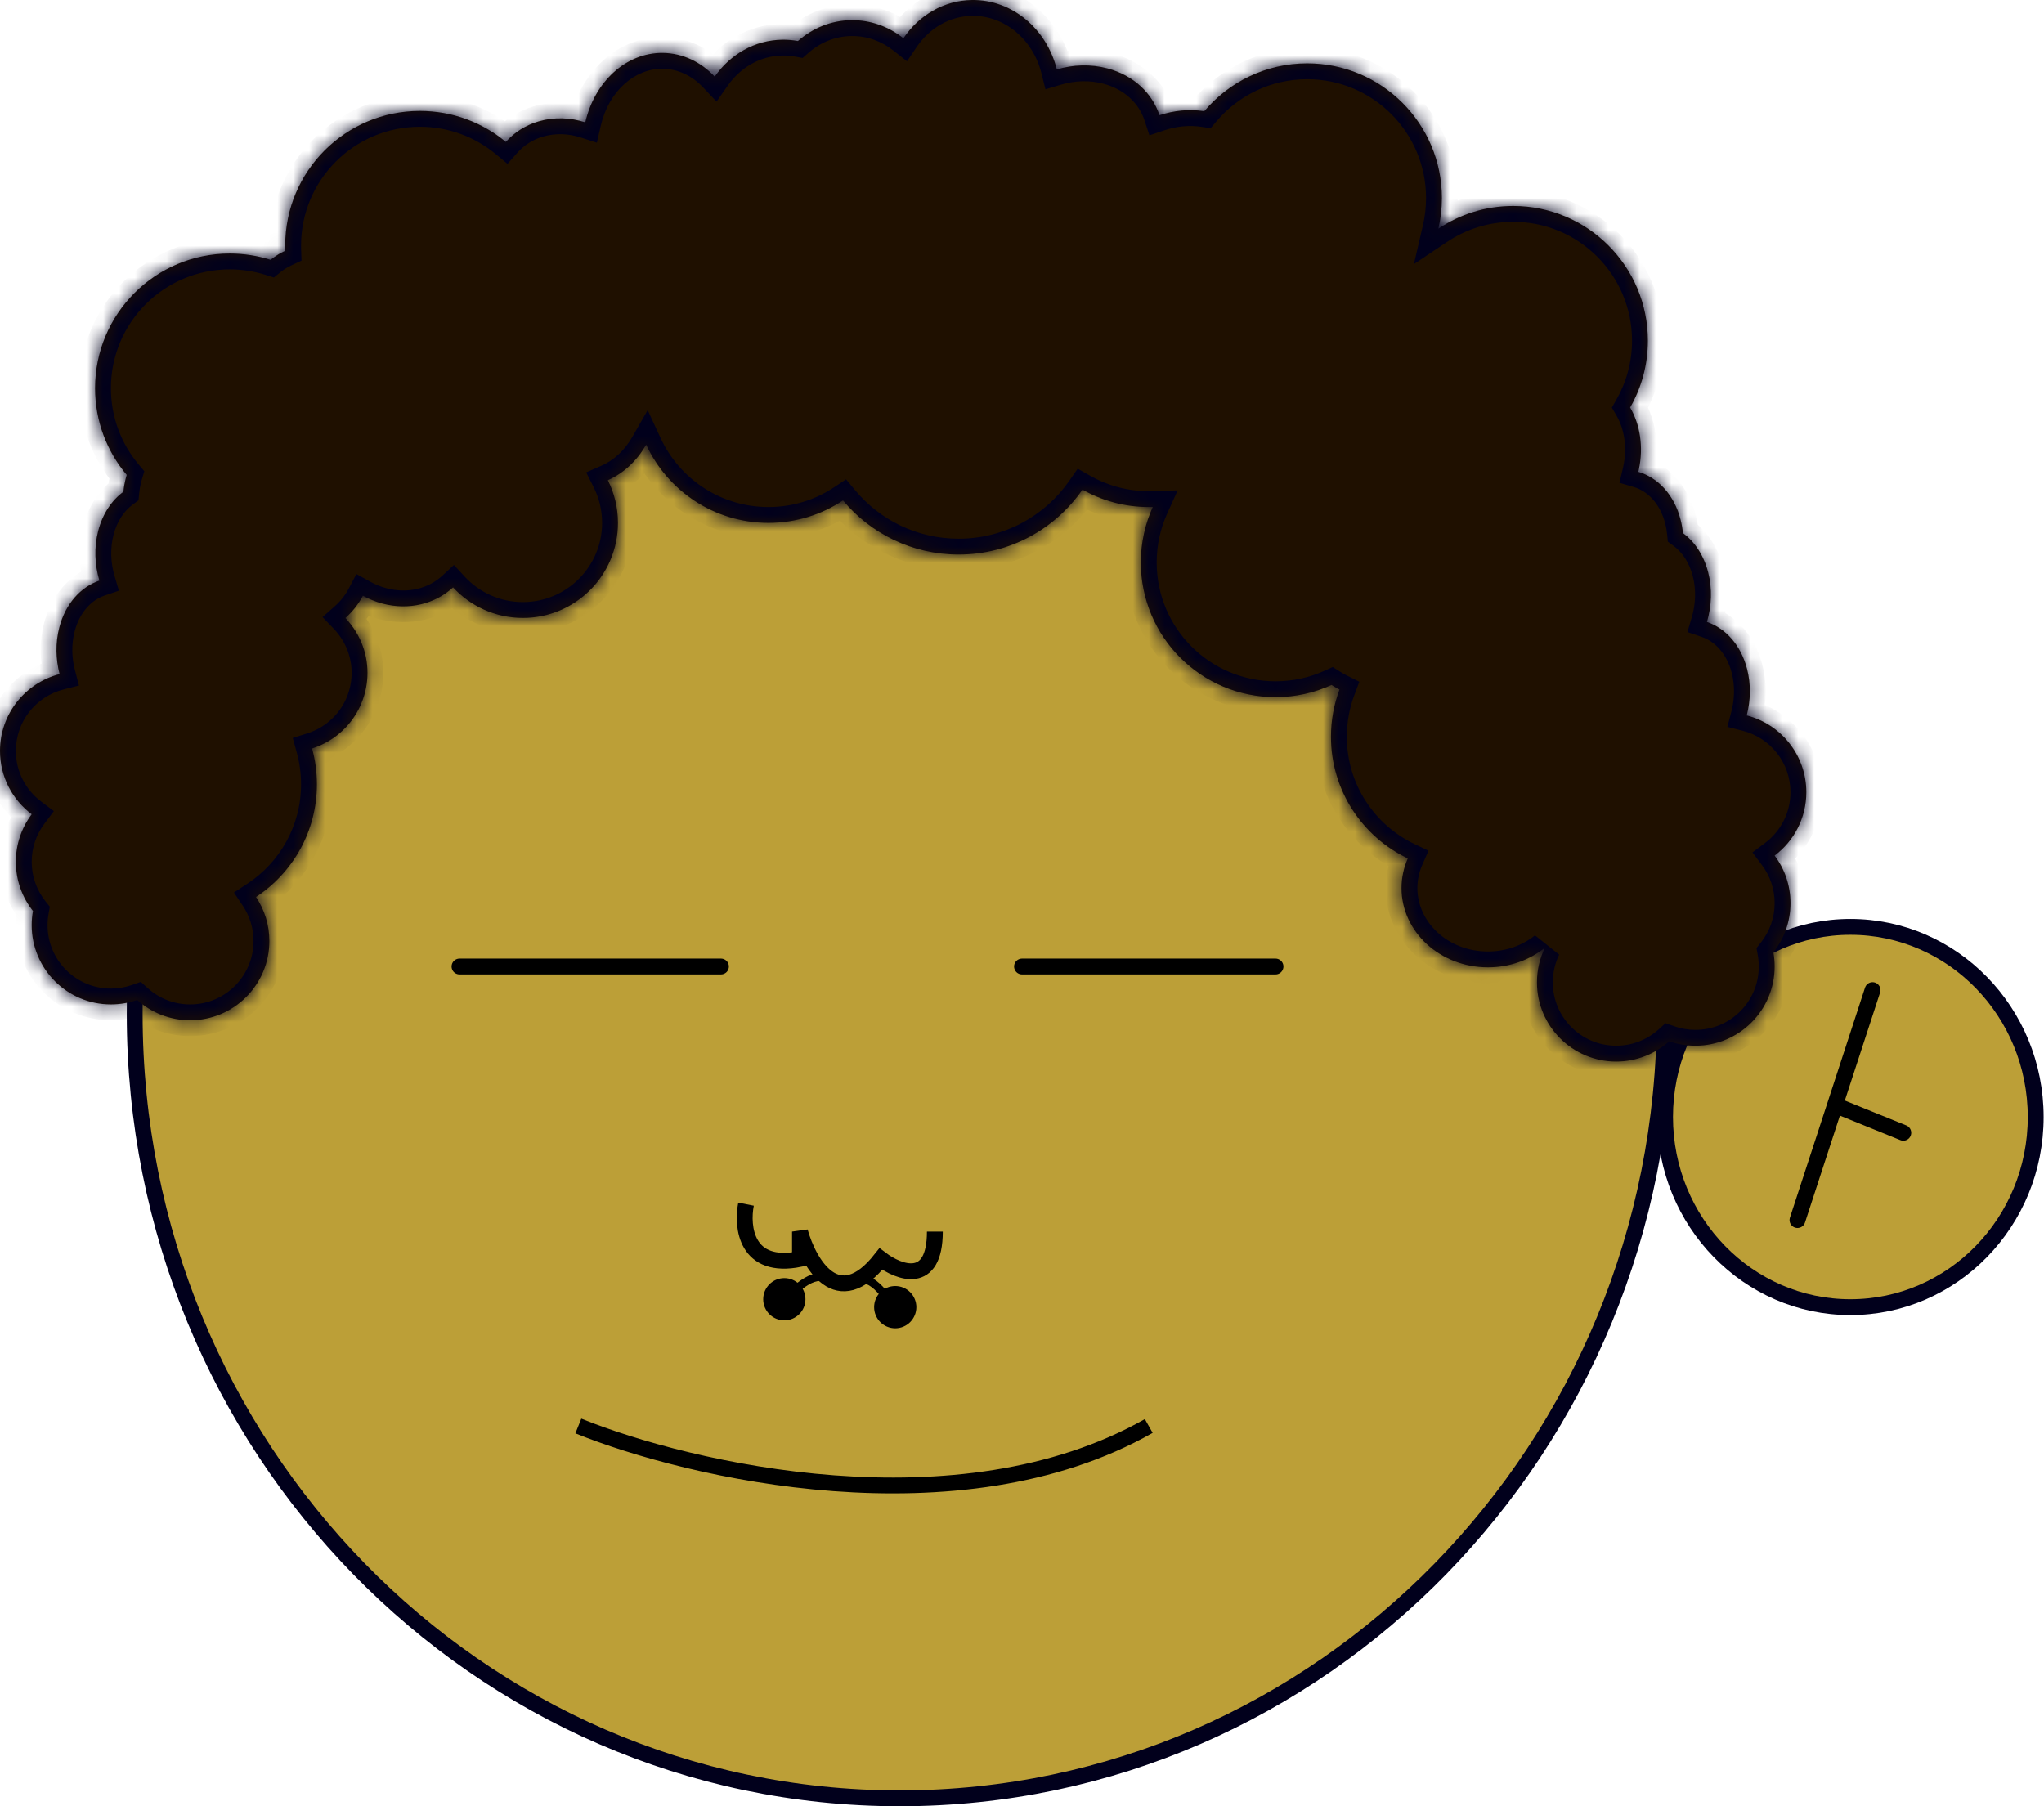 <svg width="129" height="114" viewBox="0 0 129 114" fill="none" xmlns="http://www.w3.org/2000/svg">
<path d="M105.061 64C105.061 91.35 83.433 113.5 56.781 113.5C30.128 113.5 8.5 91.35 8.5 64C8.5 36.65 30.128 14.5 56.781 14.5C83.433 14.5 105.061 36.65 105.061 64Z" fill="#BC9F37" stroke="#01001C"/>
<path d="M128.476 70.5C128.476 77.139 123.228 82.5 116.781 82.5C110.333 82.5 105.085 77.139 105.085 70.5C105.085 63.861 110.333 58.5 116.781 58.5C123.228 58.5 128.476 63.861 128.476 70.5Z" fill="#BC9F37" stroke="#01001C"/>
<path d="M118.18 62.49L115.811 69.747M113.441 77.004L115.811 69.747M115.811 69.747L120.121 71.493" stroke="black" stroke-linecap="round"/>
<mask id="path-4-inside-1_699_313" fill="white">
<path fill-rule="evenodd" clip-rule="evenodd" d="M73.177 7.272C72.721 5.887 71.553 4.759 69.899 4.319C68.835 4.036 67.724 4.078 66.697 4.381C66.059 1.834 63.894 -0.03 61.348 0C59.564 0.021 57.993 0.968 57.017 2.414C56.095 1.683 54.956 1.257 53.728 1.272C52.448 1.287 51.279 1.778 50.359 2.587C50.041 2.529 49.714 2.5 49.381 2.504C47.63 2.525 46.085 3.436 45.107 4.835C44.24 3.919 43.098 3.355 41.84 3.339C39.507 3.309 37.523 5.173 36.939 7.72C35.997 7.416 34.979 7.374 34.004 7.657C33.161 7.902 32.456 8.359 31.924 8.955C30.452 7.734 28.562 7 26.5 7C21.806 7 18 10.806 18 15.5C18 15.607 18.002 15.714 18.006 15.82C17.672 15.975 17.36 16.169 17.076 16.397C16.264 16.139 15.398 16 14.5 16C9.806 16 6 19.806 6 24.5C6 26.585 6.75 28.494 7.996 29.973C7.975 30.041 7.956 30.11 7.938 30.18C7.865 30.462 7.816 30.748 7.788 31.036C7.051 31.577 6.475 32.427 6.196 33.51C5.928 34.55 5.975 35.644 6.272 36.645C5.095 37.045 4.129 38.1 3.74 39.611C3.49 40.582 3.514 41.601 3.761 42.546C1.599 43.098 0 45.058 0 47.392C0 49.027 0.785 50.48 2 51.392C1.372 52.227 1 53.266 1 54.392C1 55.565 1.404 56.643 2.08 57.496C2.027 57.786 2 58.086 2 58.392C2 61.153 4.239 63.392 7 63.392C7.581 63.392 8.139 63.293 8.658 63.11C9.543 63.907 10.715 64.392 12 64.392C14.761 64.392 17 62.153 17 59.392C17 58.363 16.689 57.407 16.157 56.612C18.471 55.093 20 52.475 20 49.5C20 48.717 19.894 47.959 19.696 47.239C20.074 47.12 20.444 46.953 20.797 46.738C23.154 45.299 23.898 42.222 22.46 39.865C22.267 39.549 22.045 39.262 21.799 39.005C22.257 38.6 22.627 38.122 22.903 37.599C23.283 37.809 23.694 37.976 24.128 38.092C25.821 38.542 27.474 38.105 28.593 37.072C29.689 38.258 31.258 39 33 39C36.314 39 39 36.314 39 33C39 32.032 38.77 31.116 38.363 30.307C39.317 29.89 40.172 29.129 40.781 28.064C42.129 30.978 45.078 33 48.5 33C50.239 33 51.855 32.478 53.202 31.582C54.945 33.671 57.567 35 60.5 35C63.74 35 66.602 33.378 68.316 30.901C69.552 31.601 70.979 32 72.5 32C72.585 32 72.669 31.999 72.753 31.996C72.269 33.065 72 34.251 72 35.5C72 40.194 75.806 44 80.5 44C81.76 44 82.957 43.726 84.032 43.233C84.122 43.291 84.214 43.346 84.309 43.398C84.384 43.441 84.46 43.481 84.537 43.52C84.19 44.447 84 45.451 84 46.5C84 49.887 85.981 52.812 88.848 54.178C88.593 54.757 88.452 55.39 88.452 56.053C88.452 58.814 90.894 61.053 93.907 61.053C95.284 61.053 96.542 60.585 97.502 59.814C97.18 60.474 97 61.216 97 62C97 64.761 99.239 67 102 67C103.285 67 104.457 66.515 105.342 65.719C105.861 65.901 106.419 66 107 66C109.761 66 112 63.761 112 61C112 60.694 111.973 60.395 111.92 60.104C112.596 59.251 113 58.173 113 57C113 55.874 112.628 54.836 112 54C113.215 53.088 114 51.636 114 50C114 47.666 112.401 45.706 110.239 45.155C110.486 44.209 110.51 43.19 110.26 42.219C109.871 40.709 108.905 39.653 107.728 39.253C108.025 38.253 108.072 37.158 107.804 36.118C107.525 35.035 106.949 34.186 106.212 33.644C106.184 33.357 106.135 33.07 106.062 32.788C105.658 31.221 104.634 30.144 103.398 29.78C103.409 29.734 103.419 29.687 103.429 29.641C103.737 28.196 103.503 26.788 102.88 25.72C103.593 24.476 104 23.036 104 21.5C104 16.806 100.194 13 95.5 13C93.754 13 92.13 13.527 90.78 14.43C90.924 13.81 91 13.164 91 12.5C91 7.806 87.194 4 82.5 4C79.894 4 77.563 5.172 76.004 7.018C75.049 6.872 74.077 6.971 73.177 7.272Z"/>
</mask>
<path fill-rule="evenodd" clip-rule="evenodd" d="M73.177 7.272C72.721 5.887 71.553 4.759 69.899 4.319C68.835 4.036 67.724 4.078 66.697 4.381C66.059 1.834 63.894 -0.03 61.348 0C59.564 0.021 57.993 0.968 57.017 2.414C56.095 1.683 54.956 1.257 53.728 1.272C52.448 1.287 51.279 1.778 50.359 2.587C50.041 2.529 49.714 2.5 49.381 2.504C47.63 2.525 46.085 3.436 45.107 4.835C44.24 3.919 43.098 3.355 41.84 3.339C39.507 3.309 37.523 5.173 36.939 7.72C35.997 7.416 34.979 7.374 34.004 7.657C33.161 7.902 32.456 8.359 31.924 8.955C30.452 7.734 28.562 7 26.5 7C21.806 7 18 10.806 18 15.5C18 15.607 18.002 15.714 18.006 15.82C17.672 15.975 17.36 16.169 17.076 16.397C16.264 16.139 15.398 16 14.5 16C9.806 16 6 19.806 6 24.5C6 26.585 6.75 28.494 7.996 29.973C7.975 30.041 7.956 30.11 7.938 30.18C7.865 30.462 7.816 30.748 7.788 31.036C7.051 31.577 6.475 32.427 6.196 33.51C5.928 34.55 5.975 35.644 6.272 36.645C5.095 37.045 4.129 38.1 3.74 39.611C3.49 40.582 3.514 41.601 3.761 42.546C1.599 43.098 0 45.058 0 47.392C0 49.027 0.785 50.48 2 51.392C1.372 52.227 1 53.266 1 54.392C1 55.565 1.404 56.643 2.08 57.496C2.027 57.786 2 58.086 2 58.392C2 61.153 4.239 63.392 7 63.392C7.581 63.392 8.139 63.293 8.658 63.11C9.543 63.907 10.715 64.392 12 64.392C14.761 64.392 17 62.153 17 59.392C17 58.363 16.689 57.407 16.157 56.612C18.471 55.093 20 52.475 20 49.5C20 48.717 19.894 47.959 19.696 47.239C20.074 47.12 20.444 46.953 20.797 46.738C23.154 45.299 23.898 42.222 22.46 39.865C22.267 39.549 22.045 39.262 21.799 39.005C22.257 38.6 22.627 38.122 22.903 37.599C23.283 37.809 23.694 37.976 24.128 38.092C25.821 38.542 27.474 38.105 28.593 37.072C29.689 38.258 31.258 39 33 39C36.314 39 39 36.314 39 33C39 32.032 38.77 31.116 38.363 30.307C39.317 29.89 40.172 29.129 40.781 28.064C42.129 30.978 45.078 33 48.5 33C50.239 33 51.855 32.478 53.202 31.582C54.945 33.671 57.567 35 60.5 35C63.74 35 66.602 33.378 68.316 30.901C69.552 31.601 70.979 32 72.5 32C72.585 32 72.669 31.999 72.753 31.996C72.269 33.065 72 34.251 72 35.5C72 40.194 75.806 44 80.5 44C81.76 44 82.957 43.726 84.032 43.233C84.122 43.291 84.214 43.346 84.309 43.398C84.384 43.441 84.46 43.481 84.537 43.52C84.19 44.447 84 45.451 84 46.5C84 49.887 85.981 52.812 88.848 54.178C88.593 54.757 88.452 55.39 88.452 56.053C88.452 58.814 90.894 61.053 93.907 61.053C95.284 61.053 96.542 60.585 97.502 59.814C97.18 60.474 97 61.216 97 62C97 64.761 99.239 67 102 67C103.285 67 104.457 66.515 105.342 65.719C105.861 65.901 106.419 66 107 66C109.761 66 112 63.761 112 61C112 60.694 111.973 60.395 111.92 60.104C112.596 59.251 113 58.173 113 57C113 55.874 112.628 54.836 112 54C113.215 53.088 114 51.636 114 50C114 47.666 112.401 45.706 110.239 45.155C110.486 44.209 110.51 43.19 110.26 42.219C109.871 40.709 108.905 39.653 107.728 39.253C108.025 38.253 108.072 37.158 107.804 36.118C107.525 35.035 106.949 34.186 106.212 33.644C106.184 33.357 106.135 33.07 106.062 32.788C105.658 31.221 104.634 30.144 103.398 29.78C103.409 29.734 103.419 29.687 103.429 29.641C103.737 28.196 103.503 26.788 102.88 25.72C103.593 24.476 104 23.036 104 21.5C104 16.806 100.194 13 95.5 13C93.754 13 92.13 13.527 90.78 14.43C90.924 13.81 91 13.164 91 12.5C91 7.806 87.194 4 82.5 4C79.894 4 77.563 5.172 76.004 7.018C75.049 6.872 74.077 6.971 73.177 7.272Z" fill="#1F1000"/>
<path d="M69.899 4.319L69.642 5.285L69.642 5.285L69.899 4.319ZM73.177 7.272L72.228 7.585L72.542 8.54L73.495 8.221L73.177 7.272ZM66.697 4.381L65.727 4.624L65.98 5.636L66.98 5.34L66.697 4.381ZM61.348 0L61.337 -1L61.348 0ZM57.017 2.414L56.396 3.198L57.243 3.869L57.847 2.973L57.017 2.414ZM53.728 1.272L53.74 2.272L53.728 1.272ZM50.359 2.587L50.179 3.571L50.656 3.659L51.02 3.338L50.359 2.587ZM49.381 2.504L49.392 3.504L49.392 3.504L49.381 2.504ZM45.107 4.835L44.38 5.522L45.223 6.414L45.926 5.408L45.107 4.835ZM41.84 3.339L41.853 2.339L41.853 2.339L41.84 3.339ZM36.939 7.72L36.632 8.672L37.67 9.006L37.913 7.943L36.939 7.72ZM34.004 7.657L33.725 6.697L33.725 6.697L34.004 7.657ZM31.924 8.955L31.286 9.725L32.028 10.341L32.67 9.621L31.924 8.955ZM18.006 15.82L18.426 16.728L19.03 16.448L19.005 15.783L18.006 15.82ZM17.076 16.397L16.773 17.351L17.286 17.513L17.704 17.175L17.076 16.397ZM7.996 29.973L8.953 30.261L9.109 29.742L8.761 29.328L7.996 29.973ZM7.938 30.18L8.906 30.429L8.906 30.429L7.938 30.18ZM7.788 31.036L8.38 31.842L8.741 31.577L8.784 31.131L7.788 31.036ZM6.196 33.51L5.227 33.26L5.227 33.26L6.196 33.51ZM6.272 36.645L6.595 37.591L7.505 37.281L7.231 36.359L6.272 36.645ZM3.74 39.611L4.708 39.861L4.708 39.861L3.74 39.611ZM3.761 42.546L4.008 43.515L4.982 43.267L4.728 42.294L3.761 42.546ZM2 51.392L2.799 51.992L3.4 51.193L2.6 50.592L2 51.392ZM2.08 57.496L3.064 57.674L3.145 57.229L2.864 56.874L2.08 57.496ZM8.658 63.11L9.326 62.367L8.886 61.97L8.326 62.167L8.658 63.11ZM16.157 56.612L15.608 55.776L14.764 56.33L15.326 57.169L16.157 56.612ZM19.696 47.239L19.395 46.286L18.476 46.576L18.732 47.505L19.696 47.239ZM20.797 46.738L20.276 45.884L20.276 45.884L20.797 46.738ZM22.46 39.865L21.606 40.386L21.606 40.386L22.46 39.865ZM21.799 39.005L21.136 38.257L20.357 38.946L21.077 39.698L21.799 39.005ZM22.903 37.599L23.385 36.723L22.492 36.232L22.018 37.133L22.903 37.599ZM24.128 38.092L23.871 39.058L23.871 39.058L24.128 38.092ZM28.593 37.072L29.327 36.393L28.649 35.659L27.915 36.337L28.593 37.072ZM38.363 30.307L37.963 29.39L36.995 29.813L37.47 30.756L38.363 30.307ZM40.781 28.064L41.689 27.644L40.875 25.885L39.913 27.567L40.781 28.064ZM53.202 31.582L53.97 30.942L53.395 30.253L52.648 30.75L53.202 31.582ZM68.316 30.901L68.809 30.031L68.014 29.58L67.494 30.332L68.316 30.901ZM72.753 31.996L73.664 32.409L74.325 30.95L72.724 30.997L72.753 31.996ZM84.032 43.233L84.57 42.39L84.111 42.098L83.617 42.324L84.032 43.233ZM84.309 43.398L84.797 42.526L84.797 42.526L84.309 43.398ZM84.537 43.52L85.474 43.87L85.789 43.028L84.985 42.626L84.537 43.52ZM88.848 54.178L89.763 54.582L90.156 53.693L89.278 53.275L88.848 54.178ZM97.502 59.814L98.401 60.252L96.876 59.034L97.502 59.814ZM105.342 65.719L105.674 64.775L105.115 64.579L104.674 64.975L105.342 65.719ZM111.92 60.104L111.136 59.483L110.855 59.837L110.936 60.282L111.92 60.104ZM112 54L111.4 53.201L110.6 53.801L111.201 54.601L112 54ZM110.239 45.155L109.272 44.902L109.018 45.875L109.992 46.124L110.239 45.155ZM110.26 42.219L111.228 41.97L111.228 41.97L110.26 42.219ZM107.728 39.253L106.769 38.968L106.495 39.89L107.405 40.2L107.728 39.253ZM107.804 36.118L106.836 36.368L106.836 36.368L107.804 36.118ZM106.212 33.644L105.216 33.74L105.259 34.185L105.62 34.45L106.212 33.644ZM106.062 32.788L107.03 32.539L107.03 32.539L106.062 32.788ZM103.398 29.78L102.425 29.549L102.206 30.471L103.115 30.739L103.398 29.78ZM103.429 29.641L104.407 29.85L104.407 29.85L103.429 29.641ZM102.88 25.72L102.013 25.222L101.726 25.724L102.016 26.223L102.88 25.72ZM90.78 14.43L89.806 14.204L89.234 16.667L91.336 15.261L90.78 14.43ZM76.004 7.018L75.852 8.007L76.406 8.092L76.768 7.663L76.004 7.018ZM69.642 5.285C70.99 5.644 71.883 6.54 72.228 7.585L74.127 6.959C73.558 5.234 72.117 3.874 70.156 3.352L69.642 5.285ZM66.98 5.34C67.846 5.084 68.769 5.053 69.642 5.285L70.156 3.352C68.901 3.018 67.602 3.071 66.413 3.422L66.98 5.34ZM61.36 1C63.382 0.976 65.186 2.464 65.727 4.624L67.667 4.138C66.933 1.203 64.406 -1.036 61.337 -1L61.36 1ZM57.847 2.973C58.658 1.77 59.938 1.017 61.36 1L61.337 -1C59.19 -0.974 57.327 0.166 56.188 1.855L57.847 2.973ZM53.74 2.272C54.723 2.26 55.642 2.6 56.396 3.198L57.639 1.63C56.549 0.767 55.189 0.254 53.716 0.272L53.74 2.272ZM51.02 3.338C51.773 2.675 52.716 2.284 53.74 2.272L53.716 0.272C52.181 0.29 50.784 0.88 49.698 1.837L51.02 3.338ZM49.392 3.504C49.661 3.501 49.924 3.524 50.179 3.571L50.54 1.604C50.159 1.534 49.768 1.5 49.369 1.504L49.392 3.504ZM45.926 5.408C46.74 4.245 47.997 3.521 49.392 3.504L49.369 1.504C47.264 1.529 45.431 2.626 44.287 4.262L45.926 5.408ZM41.828 4.339C42.781 4.351 43.675 4.776 44.38 5.522L45.833 4.148C44.805 3.061 43.415 2.359 41.853 2.339L41.828 4.339ZM37.913 7.943C38.42 5.733 40.08 4.317 41.828 4.339L41.853 2.339C38.934 2.302 36.625 4.613 35.964 7.496L37.913 7.943ZM34.283 8.618C35.05 8.395 35.864 8.424 36.632 8.672L37.245 6.768C36.13 6.408 34.907 6.354 33.725 6.697L34.283 8.618ZM32.67 9.621C33.077 9.165 33.62 8.81 34.283 8.618L33.725 6.697C32.702 6.994 31.835 7.554 31.178 8.29L32.67 9.621ZM26.5 8C28.32 8 29.987 8.647 31.286 9.725L32.563 8.186C30.918 6.821 28.804 6 26.5 6V8ZM19 15.5C19 11.358 22.358 8 26.5 8V6C21.253 6 17 10.253 17 15.5H19ZM19.005 15.783C19.002 15.689 19 15.595 19 15.5H17C17 15.62 17.002 15.739 17.007 15.857L19.005 15.783ZM17.704 17.175C17.923 16.999 18.165 16.848 18.426 16.728L17.586 14.913C17.178 15.101 16.796 15.338 16.448 15.619L17.704 17.175ZM14.5 17C15.294 17 16.058 17.123 16.773 17.351L17.379 15.444C16.47 15.155 15.502 15 14.5 15V17ZM7 24.5C7 20.358 10.358 17 14.5 17V15C9.253 15 5 19.253 5 24.5H7ZM8.761 29.328C7.661 28.023 7 26.34 7 24.5H5C5 26.829 5.839 28.965 7.231 30.617L8.761 29.328ZM8.906 30.429C8.921 30.372 8.937 30.316 8.953 30.261L7.038 29.684C7.014 29.765 6.991 29.847 6.97 29.93L8.906 30.429ZM8.784 31.131C8.806 30.894 8.847 30.66 8.906 30.429L6.97 29.93C6.884 30.265 6.825 30.603 6.793 30.94L8.784 31.131ZM7.164 33.759C7.392 32.876 7.847 32.233 8.38 31.842L7.196 30.23C6.254 30.922 5.558 31.977 5.227 33.26L7.164 33.759ZM7.231 36.359C6.981 35.519 6.945 34.609 7.164 33.759L5.227 33.26C4.911 34.49 4.969 35.77 5.314 36.929L7.231 36.359ZM4.708 39.861C5.026 38.629 5.781 37.868 6.595 37.591L5.95 35.698C4.41 36.222 3.233 37.572 2.772 39.362L4.708 39.861ZM4.728 42.294C4.521 41.5 4.504 40.654 4.708 39.861L2.772 39.362C2.476 40.51 2.507 41.703 2.793 42.799L4.728 42.294ZM1 47.392C1 45.526 2.278 43.956 4.008 43.515L3.514 41.577C0.92 42.239 -1 44.59 -1 47.392H1ZM2.6 50.592C1.627 49.861 1 48.7 1 47.392H-1C-1 49.355 -0.056 51.098 1.399 52.191L2.6 50.592ZM2 54.392C2 53.49 2.297 52.661 2.799 51.992L1.2 50.791C0.447 51.794 0 53.042 0 54.392H2ZM2.864 56.874C2.323 56.192 2 55.331 2 54.392H0C0 55.798 0.485 57.094 1.296 58.117L2.864 56.874ZM3 58.392C3 58.146 3.022 57.906 3.064 57.674L1.096 57.318C1.033 57.667 1 58.026 1 58.392H3ZM7 62.392C4.791 62.392 3 60.601 3 58.392H1C1 61.705 3.686 64.392 7 64.392V62.392ZM8.326 62.167C7.912 62.312 7.467 62.392 7 62.392V64.392C7.695 64.392 8.365 64.273 8.989 64.054L8.326 62.167ZM12 63.392C10.971 63.392 10.036 63.005 9.326 62.367L7.989 63.854C9.051 64.809 10.459 65.392 12 65.392V63.392ZM16 59.392C16 61.601 14.209 63.392 12 63.392V65.392C15.314 65.392 18 62.705 18 59.392H16ZM15.326 57.169C15.752 57.804 16 58.567 16 59.392H18C18 58.159 17.627 57.01 16.988 56.055L15.326 57.169ZM19 49.5C19 52.124 17.653 54.434 15.608 55.776L16.705 57.448C19.29 55.752 21 52.826 21 49.5H19ZM18.732 47.505C18.907 48.139 19 48.808 19 49.5H21C21 48.627 20.882 47.779 20.66 46.974L18.732 47.505ZM20.276 45.884C19.992 46.057 19.696 46.191 19.395 46.286L19.998 48.193C20.452 48.049 20.895 47.849 21.318 47.591L20.276 45.884ZM21.606 40.386C22.757 42.272 22.162 44.733 20.276 45.884L21.318 47.591C24.146 45.865 25.04 42.172 23.313 39.344L21.606 40.386ZM21.077 39.698C21.273 39.902 21.451 40.132 21.606 40.386L23.313 39.344C23.083 38.966 22.816 38.622 22.521 38.313L21.077 39.698ZM22.018 37.133C21.798 37.551 21.502 37.933 21.136 38.257L22.462 39.754C23.012 39.267 23.457 38.693 23.787 38.066L22.018 37.133ZM24.385 37.125C24.031 37.031 23.696 36.895 23.385 36.723L22.42 38.476C22.871 38.723 23.357 38.921 23.871 39.058L24.385 37.125ZM27.915 36.337C27.057 37.128 25.761 37.491 24.385 37.125L23.871 39.058C25.881 39.593 27.891 39.081 29.271 37.806L27.915 36.337ZM33 38C31.548 38 30.242 37.383 29.327 36.393L27.859 37.751C29.136 39.133 30.968 40 33 40V38ZM38 33C38 35.761 35.761 38 33 38V40C36.866 40 40 36.866 40 33H38ZM37.47 30.756C37.809 31.43 38 32.191 38 33H40C40 31.872 39.732 30.803 39.256 29.857L37.47 30.756ZM39.913 27.567C39.403 28.46 38.706 29.066 37.963 29.39L38.763 31.223C39.928 30.714 40.941 29.799 41.649 28.56L39.913 27.567ZM48.5 32C45.482 32 42.879 30.218 41.689 27.644L39.873 28.484C41.379 31.738 44.674 34 48.5 34V32ZM52.648 30.75C51.461 31.54 50.035 32 48.5 32V34C50.442 34 52.25 33.416 53.756 32.415L52.648 30.75ZM60.5 34C57.876 34 55.531 32.812 53.97 30.942L52.434 32.223C54.359 34.529 57.258 36 60.5 36V34ZM67.494 30.332C65.958 32.55 63.398 34 60.5 34V36C64.082 36 67.245 34.205 69.139 31.47L67.494 30.332ZM72.5 31C71.156 31 69.898 30.648 68.809 30.031L67.823 31.771C69.205 32.554 70.802 33 72.5 33V31ZM72.724 30.997C72.65 30.999 72.575 31 72.5 31V33C72.594 33 72.689 32.999 72.783 32.996L72.724 30.997ZM73 35.5C73 34.396 73.238 33.35 73.664 32.409L71.843 31.584C71.301 32.779 71 34.106 71 35.5H73ZM80.5 43C76.358 43 73 39.642 73 35.5H71C71 40.747 75.253 45 80.5 45V43ZM83.617 42.324C82.669 42.758 81.614 43 80.5 43V45C81.907 45 83.245 44.694 84.449 44.143L83.617 42.324ZM84.797 42.526C84.719 42.482 84.643 42.437 84.57 42.39L83.495 44.077C83.601 44.144 83.71 44.209 83.82 44.271L84.797 42.526ZM84.985 42.626C84.922 42.594 84.859 42.561 84.797 42.526L83.82 44.271C83.909 44.321 83.999 44.368 84.089 44.414L84.985 42.626ZM85 46.5C85 45.573 85.168 44.687 85.474 43.87L83.601 43.169C83.212 44.207 83 45.33 83 46.5H85ZM89.278 53.275C86.746 52.069 85 49.487 85 46.5H83C83 50.287 85.216 53.555 88.418 55.081L89.278 53.275ZM89.452 56.053C89.452 55.533 89.562 55.038 89.763 54.582L87.933 53.774C87.623 54.476 87.452 55.246 87.452 56.053H89.452ZM93.907 60.053C91.363 60.053 89.452 58.182 89.452 56.053H87.452C87.452 59.447 90.426 62.053 93.907 62.053V60.053ZM96.876 59.034C96.094 59.663 95.057 60.053 93.907 60.053V62.053C95.512 62.053 96.991 61.508 98.129 60.593L96.876 59.034ZM98 62C98 61.371 98.144 60.779 98.401 60.252L96.603 59.376C96.216 60.17 96 61.061 96 62H98ZM102 66C99.791 66 98 64.209 98 62H96C96 65.314 98.686 68 102 68V66ZM104.674 64.975C103.964 65.613 103.029 66 102 66V68C103.541 68 104.949 67.418 106.011 66.462L104.674 64.975ZM107 65C106.533 65 106.088 64.921 105.674 64.775L105.011 66.662C105.635 66.881 106.305 67 107 67V65ZM111 61C111 63.209 109.209 65 107 65V67C110.314 67 113 64.314 113 61H111ZM110.936 60.282C110.978 60.514 111 60.754 111 61H113C113 60.634 112.967 60.275 112.904 59.926L110.936 60.282ZM112 57C112 57.939 111.678 58.8 111.136 59.483L112.704 60.725C113.515 59.702 114 58.407 114 57H112ZM111.201 54.601C111.703 55.269 112 56.098 112 57H114C114 55.651 113.553 54.402 112.8 53.4L111.201 54.601ZM113 50C113 51.308 112.373 52.469 111.4 53.201L112.601 54.8C114.056 53.707 115 51.963 115 50H113ZM109.992 46.124C111.722 46.565 113 48.134 113 50H115C115 47.198 113.081 44.847 110.486 44.186L109.992 46.124ZM109.292 42.469C109.496 43.262 109.479 44.108 109.272 44.902L111.207 45.407C111.493 44.311 111.524 43.119 111.228 41.97L109.292 42.469ZM107.405 40.2C108.219 40.477 108.974 41.237 109.292 42.469L111.228 41.97C110.767 40.18 109.59 38.83 108.05 38.306L107.405 40.2ZM106.836 36.368C107.055 37.217 107.019 38.127 106.769 38.968L108.686 39.538C109.031 38.378 109.089 37.098 108.773 35.869L106.836 36.368ZM105.62 34.45C106.153 34.842 106.608 35.484 106.836 36.368L108.773 35.869C108.442 34.586 107.746 33.53 106.804 32.838L105.62 34.45ZM105.094 33.038C105.153 33.268 105.194 33.503 105.216 33.74L107.207 33.549C107.175 33.211 107.116 32.873 107.03 32.539L105.094 33.038ZM103.115 30.739C103.966 30.99 104.765 31.76 105.094 33.038L107.03 32.539C106.552 30.683 105.302 29.299 103.681 28.82L103.115 30.739ZM102.451 29.432C102.443 29.471 102.434 29.51 102.425 29.549L104.371 30.011C104.383 29.957 104.395 29.904 104.407 29.85L102.451 29.432ZM102.016 26.223C102.505 27.061 102.711 28.213 102.451 29.432L104.407 29.85C104.764 28.18 104.501 26.515 103.745 25.216L102.016 26.223ZM103 21.5C103 22.857 102.641 24.126 102.013 25.222L103.748 26.217C104.545 24.826 105 23.215 105 21.5H103ZM95.5 14C99.642 14 103 17.358 103 21.5H105C105 16.253 100.747 12 95.5 12V14ZM91.336 15.261C92.527 14.464 93.958 14 95.5 14V12C93.549 12 91.734 12.589 90.224 13.599L91.336 15.261ZM90 12.5C90 13.087 89.933 13.657 89.806 14.204L91.754 14.656C91.915 13.962 92 13.241 92 12.5H90ZM82.5 5C86.642 5 90 8.358 90 12.5H92C92 7.253 87.747 3 82.5 3V5ZM76.768 7.663C78.145 6.033 80.201 5 82.5 5V3C79.588 3 76.981 4.312 75.24 6.373L76.768 7.663ZM73.495 8.221C74.253 7.967 75.065 7.886 75.852 8.007L76.156 6.03C75.034 5.857 73.9 5.975 72.859 6.324L73.495 8.221Z" fill="#01001C" mask="url(#path-4-inside-1_699_313)"/>
<path d="M64.5 61H80.5M45.5 61H29" stroke="black" stroke-linecap="round" stroke-linejoin="round"/>
<path d="M47.083 76C46.799 77.442 47.083 80.152 50.488 79.46V77.73C51.055 79.749 52.871 82.921 55.595 79.46C56.73 80.325 59 81.191 59 77.73" stroke="black"/>
<path d="M36.5 90C43.5 92.833 60.5 96.8 72.5 90" stroke="black"/>
<path d="M55.167 82.5C55.167 83.236 55.764 83.833 56.5 83.833C57.236 83.833 57.833 83.236 57.833 82.5C57.833 81.764 57.236 81.167 56.5 81.167C55.764 81.167 55.167 81.764 55.167 82.5ZM48.167 82C48.167 82.736 48.764 83.333 49.5 83.333C50.236 83.333 50.833 82.736 50.833 82C50.833 81.264 50.236 80.667 49.5 80.667C48.764 80.667 48.167 81.264 48.167 82ZM53 81L52.861 81.208L52.982 81.289L53.112 81.224L53 81ZM56.677 82.323C56.467 82.114 56.275 81.863 56.054 81.593C55.84 81.331 55.602 81.058 55.319 80.844C55.032 80.627 54.695 80.467 54.283 80.439C53.875 80.41 53.416 80.512 52.888 80.776L53.112 81.224C53.584 80.988 53.952 80.917 54.249 80.938C54.543 80.958 54.79 81.07 55.017 81.242C55.249 81.418 55.456 81.651 55.668 81.91C55.873 82.161 56.09 82.444 56.323 82.677L56.677 82.323ZM53.139 80.792C52.738 80.525 52.365 80.382 52.006 80.347C51.645 80.312 51.317 80.388 51.013 80.529C50.712 80.669 50.432 80.872 50.161 81.095C49.897 81.313 49.612 81.575 49.337 81.81L49.663 82.19C49.962 81.933 50.214 81.699 50.479 81.481C50.738 81.268 50.98 81.096 51.223 80.983C51.463 80.872 51.701 80.82 51.958 80.845C52.216 80.87 52.512 80.975 52.861 81.208L53.139 80.792Z" fill="black"/>
</svg>
